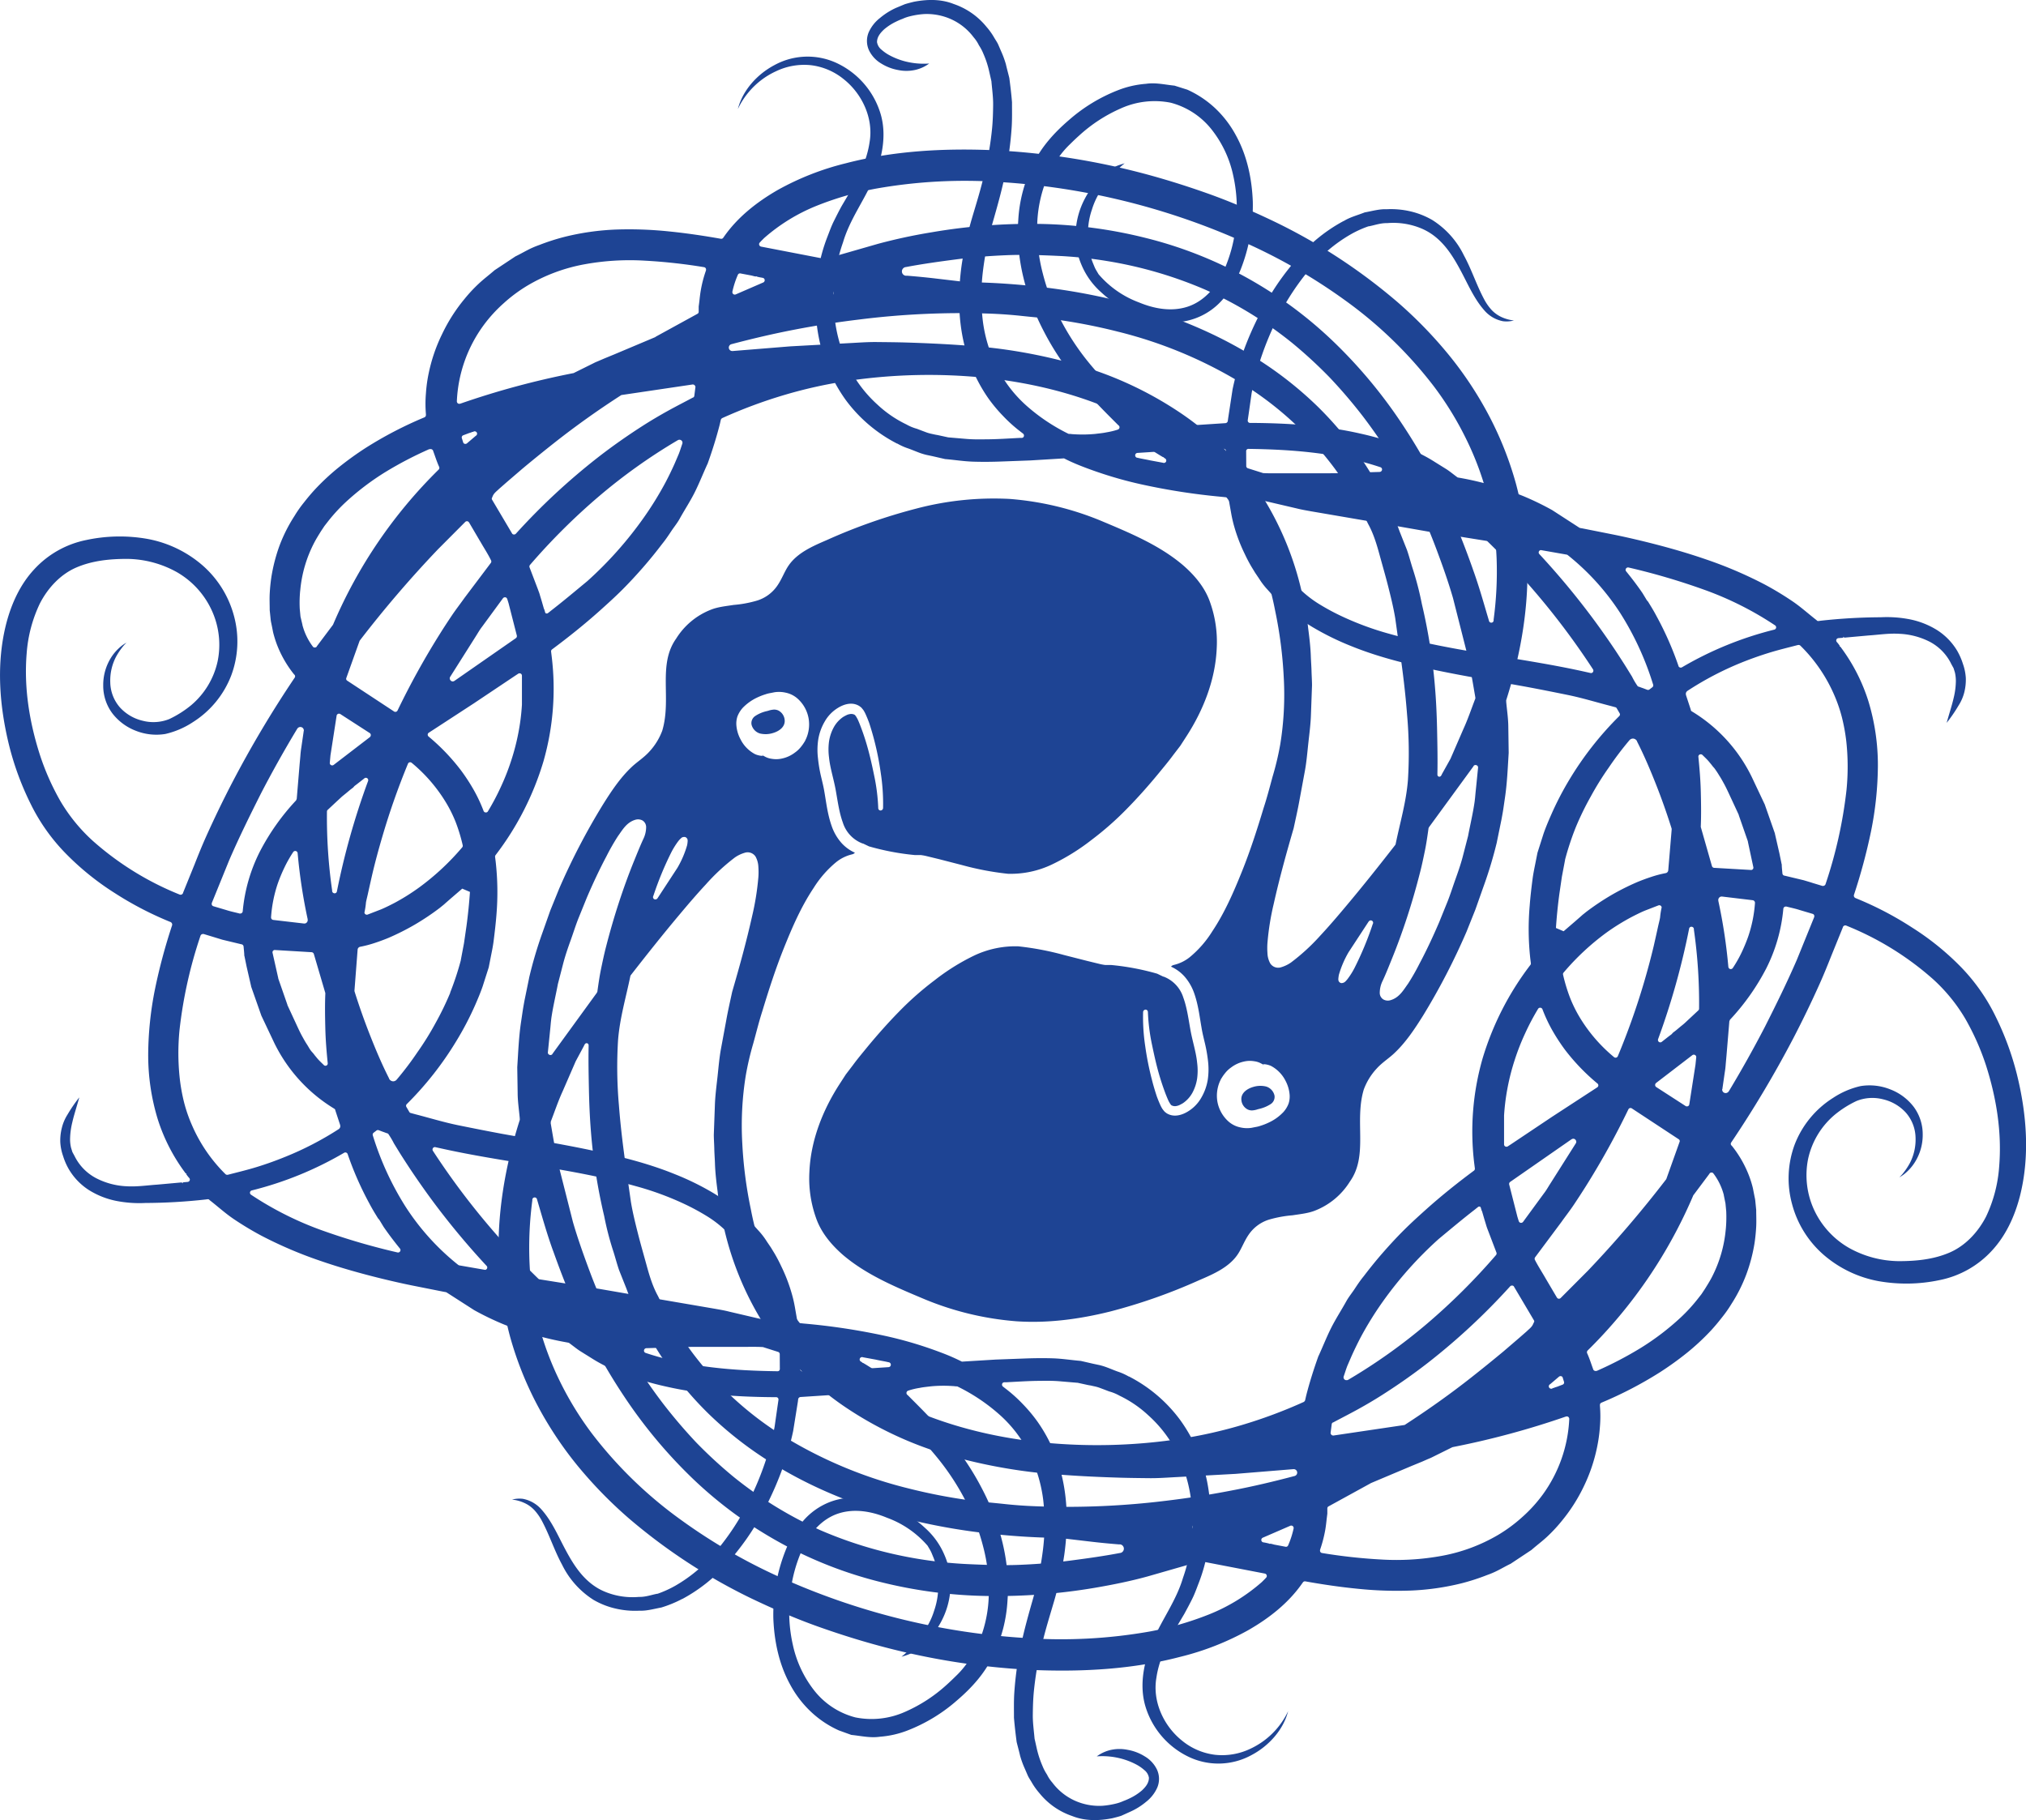 <svg id="Layer_1" data-name="Layer 1" xmlns="http://www.w3.org/2000/svg" viewBox="0 0 710.08 637.96"><defs><style>.cls-1{fill:#1e4494;}</style></defs><title>social-yin-yang</title><path class="cls-1" d="M106.48,323.7a1.78,1.78,0,0,0,.4,0,1.23,1.23,0,0,0,.94-1.48v-.1a189.49,189.49,0,0,1-3.5-23.06.85.85,0,0,0-1.55-.41v0a45.39,45.39,0,0,0-3,5.26,56.15,56.15,0,0,0-2.36,5.62A46.73,46.73,0,0,0,95,321.51v.07a.88.88,0,0,0,.77.87Zm0-67.47a1.26,1.26,0,0,0-.58-1.24,1.39,1.39,0,0,0-.64-.17,1.31,1.31,0,0,0-1.07.6c-.1.14-.17.31-.27.44v0q-6.57,10.91-12.43,22.21c-3.9,7.75-7.74,15.52-11.17,23.47l-6.1,15v.11a.83.83,0,0,0,.58,1h0l4.55,1.35c1.54.5,3.09.8,4.64,1.21l.17,0a.87.87,0,0,0,.91-.77v0a57.79,57.79,0,0,1,6-20.94,80.35,80.35,0,0,1,12.69-17.94l.24-.54,1-12,.27-3c.07-1,.17-1.95.33-2.93l.78-5.35v0l.07-.53Zm7.64,117.33a.79.79,0,0,0,.74-.91c-.41-4.07-.74-8.08-.84-12.15s-.17-8.12,0-12.16c0-.1,0-.17,0-.27L110,334.4a.92.92,0,0,0-.74-.64h-.06L96.48,333h-.1a.39.39,0,0,0-.21,0,.8.8,0,0,0-.64,1l2,8.89v.1l3.2,9.19,0,.1,2.56,5.53c.87,1.85,1.68,3.73,2.69,5.55.51.91,1,1.82,1.58,2.69s1,1.79,1.72,2.6a11.16,11.16,0,0,1,1,1.21l1,1.21c.67.77,1.44,1.48,2.19,2.22A.79.79,0,0,0,114.12,373.56Zm7.64,30.8a.83.83,0,0,0-1.14-.3,122.36,122.36,0,0,1-32.36,13.2.8.8,0,0,0-.5.33.83.83,0,0,0,.23,1.18,114.88,114.88,0,0,0,24.78,12.46A236.85,236.85,0,0,0,139.33,439a.81.81,0,0,0,.71-.17.83.83,0,0,0,.14-1.18c-2-2.46-3.94-5-5.73-7.61L133.21,428a4.08,4.08,0,0,0-.71-.94l-.61-1c-.84-1.35-1.65-2.73-2.39-4.14a113,113,0,0,1-7.67-17.44A.31.31,0,0,0,121.76,404.36Zm-3.06-8.58,0,0a1.24,1.24,0,0,0,.51-1.41v-.07l-1.69-5.12,0-.1a.88.88,0,0,0-.37-.47l0,0a55.3,55.3,0,0,1-21-23L91.6,356,88,345.75l0-.1-1.58-6.9-.71-3.47c0-.1-.1-.37-.1-.37l0-.44-.07-.91-.17-1.78a.9.9,0,0,0-.64-.78l-.06,0-6.74-1.62-3.26-1-3.3-1a.51.51,0,0,0-.24,0,.92.92,0,0,0-.87.64,157.39,157.39,0,0,0-7.34,33A81.86,81.86,0,0,0,63,378a63.79,63.79,0,0,0,1.51,8.38,51.8,51.8,0,0,0,2.8,8.08A54.41,54.41,0,0,0,79,411.53a.87.87,0,0,0,.81.24l.06,0c3.37-.87,6.77-1.68,10.14-2.72s6.66-2.22,9.9-3.54A110.21,110.21,0,0,0,118.7,395.78Zm31.78-238.36A130.94,130.94,0,0,0,135,165.5a90.75,90.75,0,0,0-13.94,10.61,58.25,58.25,0,0,0-6,6.53l-1.34,1.72-1.25,1.88c-.77,1.25-1.55,2.49-2.25,3.81a44.83,44.83,0,0,0-5,17l0-.1a42.53,42.53,0,0,0-.17,6.22v.14l.27,2.83L106,219v.1a21.58,21.58,0,0,0,3.6,7.47l.07.07a.33.33,0,0,0,.14.17.9.9,0,0,0,1.21-.17l0-.07,5.66-7.54c0-.07.1-.13.1-.2a168.84,168.84,0,0,1,36.93-54.2.87.87,0,0,0,.2-1v0c-.84-1.85-1.41-3.73-2.12-5.62l0-.07v0a1,1,0,0,0-1.25-.47ZM147,311a87.28,87.28,0,0,0,15-14,.85.85,0,0,0,.17-.74,59.26,59.26,0,0,0-2.49-8.18,46.19,46.19,0,0,0-3.88-7.61,54.83,54.83,0,0,0-11.51-13.09.89.89,0,0,0-.24-.14.82.82,0,0,0-1.07.47A253.44,253.44,0,0,0,134,293.26c-1.28,4.35-2.46,8.69-3.5,13.1-.51,2.22-1,4.41-1.49,6.63-.23,1.11-.53,2.19-.74,3.3a26.83,26.83,0,0,1-.5,3.37v0a.64.64,0,0,0,0,.41.86.86,0,0,0,1.08.5l4.78-1.85c1.65-.71,3.13-1.45,4.68-2.26A74.68,74.68,0,0,0,147,311Zm18.65-159.58a.45.45,0,0,1-.23,0s-.14-.1-.1.07-.1,0-.14.06l-.94.31-1.85.7a.81.81,0,0,0-.51,1.05l.44,1.41a1.35,1.35,0,0,0,.14.3.88.88,0,0,0,1.21.07l3-2.56.23-.17a.83.83,0,0,0,.27-.91.86.86,0,0,0-1.07-.53Zm-7.87,196.48a99.71,99.71,0,0,0,3.73-11.31v0s0-.06,0-.1l1.11-5.86.87-6q.81-6,1.22-12l-2.7-1.15-4,3.44-2,1.75a11.27,11.27,0,0,1-.94.8l-1,.81a88.06,88.06,0,0,1-8.65,5.79,85.87,85.87,0,0,1-9.29,4.68q-2.43,1-4.85,1.79a39.78,39.78,0,0,1-5,1.31h0a1.11,1.11,0,0,0-.94,1L124.25,347a1.36,1.36,0,0,0,0,.4l0,.07c1.65,5.25,3.47,10.4,5.49,15.52s4.17,10.2,6.66,15.08l0,.1a1.7,1.7,0,0,0,1.41.85,1.64,1.64,0,0,0,1.21-.58,109.07,109.07,0,0,0,7.24-9.56,101.49,101.49,0,0,0,6.33-10.17A103.3,103.3,0,0,0,157.82,347.94Zm10.5-158.16-3.9-6.64a.56.56,0,0,1-.14-.16.84.84,0,0,0-1.18,0l-9.59,9.63a396.65,396.65,0,0,0-27.34,31.91v0a.74.74,0,0,0-.1.16l-4.65,13a.88.88,0,0,0-.06.27.76.76,0,0,0,.37.67l16.43,10.81.1.07a1.08,1.08,0,0,0,.33.06.85.85,0,0,0,.78-.47,274.31,274.31,0,0,1,14.84-26.86c1.35-2.16,2.76-4.31,4.18-6.43s3-4.14,4.48-6.23L172,197.35a.85.85,0,0,0,.1-.94C171,194.12,169.57,192,168.32,189.78Zm2.29,254a269.38,269.38,0,0,1-18.45-22.11c-2.86-3.84-5.62-7.78-8.28-11.75-1.31-2-2.63-4-3.91-6.06l-1.88-3.07a26.37,26.37,0,0,0-1.82-3.09l-.1-.17a.75.75,0,0,0-.37-.24c-.51-.13-1-.37-1.55-.54l-1.51-.57h0a.82.82,0,0,0-.77.14l-1,.77,0,0a.85.85,0,0,0-.27.91,103.41,103.41,0,0,0,11.48,25,84.77,84.77,0,0,0,18.45,20.4h0a1.4,1.4,0,0,0,.37.17l8.86,1.54a.69.69,0,0,0,.7-.2A.82.82,0,0,0,170.61,443.78ZM159.37,238.59l21.44-14.91a.87.87,0,0,0,.34-.88l-2.9-11.34v0l-.47-1.51a1.43,1.43,0,0,0-.3-.44.89.89,0,0,0-1.21.2l-4.89,6.67-2.42,3.3c-.84,1.07-1.55,2.35-2.29,3.5l-8.85,14a1,1,0,0,0,0,1.18,1,1,0,0,0,1.48.27Zm23.63-.34-.07,0v-1.45a1.18,1.18,0,0,0-.13-.43.86.86,0,0,0-1.15-.24l0,0,0,0-1.17.77h0v0l-14.44,9.66-15.76,10.27c-.06.06-.13.1-.2.16a.85.85,0,0,0,.14,1.18v0A72.39,72.39,0,0,1,161.55,270a66.91,66.91,0,0,1,4.48,6.87,53.23,53.23,0,0,1,3.47,7.41.84.84,0,0,0,.81.5.8.8,0,0,0,.7-.4,83,83,0,0,0,4.62-8.76,80.41,80.41,0,0,0,3.6-9.22,78.86,78.86,0,0,0,2.46-9.56,75,75,0,0,0,1.24-9.83v-8.72Zm8.79-23.16c.33-.23.64-.5,1-.77l.07,0,0-.07c4.41-3.4,8.68-7,13-10.57a133,133,0,0,0,19.6-22,117.81,117.81,0,0,0,7.77-12.55q1.73-3.28,3.24-6.67l1.44-3.37c.48-1.24.81-2.35,1.22-3.53a1.09,1.09,0,0,0-.07-.91,1.07,1.07,0,0,0-.94-.51,1.09,1.09,0,0,0-.54.14,196.49,196.49,0,0,0-27.74,19.76,222.1,222.1,0,0,0-24.11,24l0,0a.88.88,0,0,0-.14.81l3,7.87c.23.68.5,1.28.67,2l.61,2,.8,2.79,0,0,.07,0,.33,1.14.1.21a.5.5,0,0,0,.71.06ZM229.86,118l14.58-8v0a.79.79,0,0,0,.44-.74v0l0-1.82.24-1.85c.13-1.28.27-2.46.47-3.67a42.8,42.8,0,0,1,1.85-7.14l0-.13a.82.82,0,0,0-.67-1h0a190.13,190.13,0,0,0-20.91-2.29,88.2,88.2,0,0,0-21,1.28,60.4,60.4,0,0,0-19.79,7.34,52.61,52.61,0,0,0-8.56,6.33,50,50,0,0,0-7.1,7.81l0,0a48.6,48.6,0,0,0-9.29,26.53.68.68,0,0,0,.06.34.83.83,0,0,0,1.08.5h.07a290.28,290.28,0,0,1,39.62-10.7c.07,0,.14,0,.2-.07l0,0h0l7-3.47c.58-.31,1.15-.51,1.75-.78l1.79-.77,3.6-1.48,14.38-6.06h0Zm33.6-21.41-3.91-.74a.8.8,0,0,0-.94.47,31.46,31.46,0,0,0-1.92,5.92,1,1,0,0,0,.07.54.85.85,0,0,0,1.11.41L267.53,99a.87.87,0,0,0,.47-.61.84.84,0,0,0-.67-1c-.64-.14-1.28-.2-1.92-.4-.17,0-.3-.24-.5-.07l-.47-.07Zm7.41,366.62a.51.51,0,0,0,.3,0,.84.84,0,0,0,.71-.94v-.07a33,33,0,0,0-2.6-8.65,65,65,0,0,0-4-7.95,65.7,65.7,0,0,0-10.78-14.07,38.55,38.55,0,0,0-7.07-5.45,79.19,79.19,0,0,0-7.81-4.18A104.34,104.34,0,0,0,223,415.81c-22.66-6.36-46.12-8.25-68.85-13.37l-1.51-.33a.78.78,0,0,0-.68.1.88.88,0,0,0-.37.7.82.82,0,0,0,.14.48,260.14,260.14,0,0,0,36.93,44.8.82.82,0,0,0,.5.24l20.47,3.27,20.44,3.53,20.43,3.5c1.72.31,3.34.57,5,1l5.05,1.18,5,1.17C267.4,462.47,268.88,462.84,270.87,463.21Zm2.42,11.45a.83.83,0,0,0-.61-.81l-5.31-1.69s-.11,0-.17,0h0c-1.68-.1-3.43-.07-5.11-.07H257l-10.13,0c-3.37,0-6.84,0-10.2.17l-10.14.3a.86.86,0,0,0-.77.57.83.83,0,0,0,.51,1.08c14.94,5,30.73,6.23,46.25,6.43h0a.77.77,0,0,0,.8-.81Zm11.85,5.89a.82.82,0,0,0,.34-1.58l-1-.44c-.07,0-.13-.14-.2-.17s-.17,0-.27,0l-.47-.21-1.95-.84a1.25,1.25,0,0,0-.31-.07.86.86,0,0,0-.84.85v1.78a.81.81,0,0,0,.84.81Zm6.8-376.86-.1-.3a.77.77,0,0,0,.34-.51.92.92,0,0,0-.68-1l-.3,0c0-.1,0-.1-.1-.13l0-.07s0,.1-.07.17a.67.67,0,0,0-.37,0l-.3.14-.14,0-.07-.07,0,.07.33,1.65.21,0,0,.06v-.06l.54,0Zm13.84,375.88,5.69-.37a.86.86,0,0,0,.13-1.68l-.64-.14c-1.34-.3-2.69-.5-4-.81l-4.37-.8-.27-.07,0,0a.84.84,0,0,0-.54,1.58,1,1,0,0,1,.41.3c.1,0,.1.2.23.14a.47.47,0,0,1,.24.1l.91.54,1.78,1.11A1.6,1.6,0,0,0,305.78,479.57ZM442.6,373.05l-.07.57v-.57s-.27-.17-.74-.4a6.74,6.74,0,0,0-2.22-.67,9.11,9.11,0,0,0-3.67.13,11.35,11.35,0,0,0-4.41,2.05,9.85,9.85,0,0,0-2.12,2,12.88,12.88,0,0,0-1,1.38l-.31.48c-.27.43-.27.57-.44.87a12.55,12.55,0,0,0-.94,7.27,12.27,12.27,0,0,0,3.81,6.87,9,9,0,0,0,4.14,2.12,10.56,10.56,0,0,0,4,.17l1.35-.27a9.78,9.78,0,0,0,1.78-.44,20.41,20.41,0,0,0,3-1.18,16.51,16.51,0,0,0,5.08-3.67,9.47,9.47,0,0,0,1.78-2.92,8,8,0,0,0,.37-3.14,12.63,12.63,0,0,0-1.44-4.88,12,12,0,0,0-5.12-5.22,7.75,7.75,0,0,0-2.15-.57Zm6.12-112.21a108.44,108.44,0,0,0,1.21-23.46,149.85,149.85,0,0,0-3-23.26A106.9,106.9,0,0,0,440,191.66a86.9,86.9,0,0,0-12.28-20.06c-10-12.22-23.17-21.55-37.51-27.78s-29.83-9.86-45.38-11.44a193.92,193.92,0,0,0-46.8,1,161.8,161.8,0,0,0-22.92,5,170.79,170.79,0,0,0-22,8.18,1.14,1.14,0,0,0-.47.57l-.37,1.62c-1.21,4.74-2.69,9.42-4.34,14v-.07c-1.51,3.3-2.83,6.66-4.41,9.83s-3.54,6.13-5.29,9.29c-.87,1.58-2,2.93-3,4.44s-2,3-3.13,4.38c-2.15,2.83-4.41,5.62-6.77,8.32s-4.78,5.32-7.3,7.84-5.19,4.92-7.85,7.31c-5.35,4.78-10.94,9.25-16.69,13.53a.84.84,0,0,0-.34.77l.2,1.65a92.78,92.78,0,0,1-2.86,36.77,102,102,0,0,1-16.8,32.92.89.89,0,0,0-.17.64l.2,1.58A95.76,95.76,0,0,1,174,320.6c-.24,3.1-.61,6.2-1,9.29-.2,1.55-.5,3.13-.81,4.62l-.9,4.57-2.13,6.67c-.77,2.22-1.68,4.38-2.62,6.53A106.74,106.74,0,0,1,160,364.8,114.84,114.84,0,0,1,142.57,387a.82.82,0,0,0-.14,1l.81,1.38.23.4v0a.7.7,0,0,0,.48.34l1.61.44c5,1.28,10,2.83,15.12,3.87s10.2,2.05,15.32,3c10.23,1.85,20.46,3.5,30.6,5.63s20.23,4.57,29.79,8.45a94.93,94.93,0,0,1,13.84,6.8c2.15,1.31,4.31,2.82,6.4,4.27,1.91,1.55,3.9,3.4,5.82,5l3.33,3.7a25.74,25.74,0,0,1,3,3.91l1.42,2.09,1.31,2.15c.84,1.45,1.62,2.93,2.32,4.45a57.54,57.54,0,0,1,3.6,9.32,44.38,44.38,0,0,1,1.15,4.88l.87,5v0a.84.84,0,0,0,.78.68l1.58.17a226.7,226.7,0,0,1,28.21,4.27,138,138,0,0,1,13.74,3.74c2.25.74,4.51,1.55,6.7,2.39a68.78,68.78,0,0,1,6.5,2.86.58.58,0,0,0,.4.07h0l1.59-.1,10-.61,10-.37c3.3-.13,6.67-.17,10-.07s6.6.64,9.86.91l4.35,1,2.22.47c.67.17,1.38.37,2.05.61,1.42.5,2.73,1.08,4.21,1.62a20.87,20.87,0,0,1,3.94,1.75l.1,0a51.53,51.53,0,0,1,18,15.32,55.67,55.67,0,0,1,9.43,21.71,65.43,65.43,0,0,1,.2,23.84,59.16,59.16,0,0,1-3.17,11.51c-.7,1.82-1.41,3.81-2.28,5.56s-1.82,3.53-2.8,5.32c-4,6.8-8.55,14-9.76,22.35-1.45,8.35,2.59,17,9.12,22.15a22.51,22.51,0,0,0,11.45,4.85A22.91,22.91,0,0,0,438.15,613a27.38,27.38,0,0,0,13.17-12.9.79.79,0,0,1,.13-.26c-1.65,6.49-6.77,12.15-12.76,15.31a24.16,24.16,0,0,1-22.56.41A28.8,28.8,0,0,1,401.42,598c-2.22-7.61-.44-15.79,2.7-23.06s8.14-13.91,10.5-21.89a58.47,58.47,0,0,0,3.13-24.2,51.79,51.79,0,0,0-7.31-23.3,44.41,44.41,0,0,0-7.94-9.43,40.09,40.09,0,0,0-10.1-6.9,15.92,15.92,0,0,0-3.67-1.51l-1.75-.67-1.82-.68a14.94,14.94,0,0,0-1.92-.5l-.91-.21-.94-.16-3.7-.81h-.1l-6.37-.54c-2.18-.17-4.3-.17-6.46-.13-4,0-8.15.3-12.19.5-.2,0-.37,0-.57,0a.82.82,0,0,0-.64.31.88.88,0,0,0,.14,1.18l0,0,1.08.84a51.41,51.41,0,0,1,6,5.42,53.25,53.25,0,0,1,5.15,6.2,54.78,54.78,0,0,1,7.17,14.4c3.37,10.27,3.6,21.38,2.12,32.09a121.17,121.17,0,0,1-3.47,15.92c-1.51,5.19-3.19,10.44-4.41,15.79a116.83,116.83,0,0,0-2.79,16.19c-.27,2.76-.34,5.53-.37,8.25s.37,5.49.61,8.22v.06l.77,3.44a35,35,0,0,0,2.05,6.26,16.49,16.49,0,0,0,1.55,2.93,12.29,12.29,0,0,0,1.85,2.79,20.26,20.26,0,0,0,7.78,6.3,20.82,20.82,0,0,0,9.8,1.85,29.25,29.25,0,0,0,4.91-.81,13.89,13.89,0,0,0,2.39-.84,23.12,23.12,0,0,0,2.33-1,19.24,19.24,0,0,0,4.2-2.72c1.22-1.15,2.46-2.56,2.46-4.45a4.25,4.25,0,0,0-1.61-2.69,14.75,14.75,0,0,0-2.39-1.72,25,25,0,0,0-5.42-2.22,26,26,0,0,0-8.86-.87,13.45,13.45,0,0,1,4.41-2.13,14.09,14.09,0,0,1,6.4-.16,16.63,16.63,0,0,1,6,2.29,10.82,10.82,0,0,1,4.31,4.68,7.82,7.82,0,0,1,.1,6.22,13.11,13.11,0,0,1-4,5.09,23.63,23.63,0,0,1-5.59,3.46L393,636.45c-1,.34-2.12.61-3.2.88-4.68.91-9.56,1-14-.78a25.08,25.08,0,0,1-11.48-8l0,0a24.09,24.09,0,0,1-2.83-4c-.43-.71-.9-1.42-1.24-2.13l-1-2.32a32.73,32.73,0,0,1-1.71-4.64c-.37-1.62-.81-3.2-1.22-4.85-.37-2.83-.7-5.62-.94-8.49,0-2.86-.07-5.69.1-8.55a115.32,115.32,0,0,1,2.36-16.93c1.18-5.59,2.73-11.08,4.31-16.6a115.74,115.74,0,0,0,3.4-16.9,74.19,74.19,0,0,0,.1-17.24,50.55,50.55,0,0,0-5-16.59,45.1,45.1,0,0,0-10.61-13.7,65.21,65.21,0,0,0-14.41-9.6.48.48,0,0,0-.2-.07l-.23,0c-.41,0-.81-.1-1.22-.1a46.28,46.28,0,0,0-7.81.1c-1.31.17-2.59.27-3.87.54a25.44,25.44,0,0,0-3.84.91l-.16.06a.85.85,0,0,0-.31,1.45,4.57,4.57,0,0,1,.41.37l.43.44c2.46,2.46,4.85,4.85,7.21,7.34s4.61,5,6.8,7.64a94.83,94.83,0,0,1,11.28,17c6.33,12.05,10,25.66,9,39.22a51.25,51.25,0,0,1-1.55,10,52.54,52.54,0,0,1-3.53,9.49c-2.86,6.1-7.44,11.18-12.63,15.62a58.06,58.06,0,0,1-17.27,10.51,33.61,33.61,0,0,1-9.76,2.22c-3.37.5-6.6-.3-10-.64L294,606.53a35.34,35.34,0,0,1-9.89-6.64,37.34,37.34,0,0,1-7.21-9.49c-3.87-7.07-5.55-15.12-5.86-23.2a61.24,61.24,0,0,1,4.25-23.66,37.26,37.26,0,0,1,6.09-10.31,23.72,23.72,0,0,1,9.59-6.8,23.43,23.43,0,0,1,11.69-1.21,36.81,36.81,0,0,1,11.44,3.6,36.4,36.4,0,0,1,10,6.64,26.49,26.49,0,0,1,6.93,9.62,25.41,25.41,0,0,1,2.09,11.62A27.87,27.87,0,0,1,330,568.15a30.76,30.76,0,0,1-7.37,9.29,15.15,15.15,0,0,1-5.12,2.79c-.51.17-1,.34-1.55.47.61-.47,1.21-1,1.82-1.55l2.09-2.08c.7-.71,1.28-1.48,1.92-2.22a28.65,28.65,0,0,0,1.75-2.39,21.13,21.13,0,0,0,1.51-2.53,25.18,25.18,0,0,0,2.36-5.39,26,26,0,0,0,1.28-5.72,29,29,0,0,0,.1-5.89,22.78,22.78,0,0,0-.44-2.93,24.5,24.5,0,0,0-.74-2.83c-.3-.94-.71-1.85-1.08-2.76s-.94-1.75-1.41-2.59l0,0v0A34.31,34.31,0,0,0,310.9,532c-5.26-2.19-11.38-3.37-17.11-1.48s-9.89,6.76-12.35,12a51.36,51.36,0,0,0-4.51,16.66,52.2,52.2,0,0,0,.94,17.31,39.26,39.26,0,0,0,7.3,15.79,26.92,26.92,0,0,0,14.62,9.69A28.73,28.73,0,0,0,317.26,600a53.37,53.37,0,0,0,14.61-9.53c1.11-1,2.15-2,3.16-3a30.21,30.21,0,0,0,3-3.3,39.24,39.24,0,0,0,4.61-7.58,45.43,45.43,0,0,0,3.9-17.1,59.8,59.8,0,0,0-1.95-17.34,73.49,73.49,0,0,0-6.23-16.22,86.87,86.87,0,0,0-9.46-14.51,107.82,107.82,0,0,0-25.55-23,1.24,1.24,0,0,0-.74-.2l-.91.07-21.11,1.38a.92.92,0,0,0-.84.74l-.1.84L278,501.55c-.71,3.37-1.62,6.74-2.66,10a112.79,112.79,0,0,1-8.25,19.05,90.93,90.93,0,0,1-5.45,8.82,96.8,96.8,0,0,1-6.43,8.15,56.69,56.69,0,0,1-16.06,12.89l-.07,0a41.76,41.76,0,0,1-7.31,3c-2.62.48-5.11,1.22-7.6,1.11h-.07a29.84,29.84,0,0,1-8.32-.74,27.61,27.61,0,0,1-7.77-3.06A30.31,30.31,0,0,1,197,548.45c-2.73-5-4.41-10.43-7.17-15.55a18.67,18.67,0,0,0-2.53-3.57,11.09,11.09,0,0,0-3.67-2.59,13.27,13.27,0,0,0-4.17-1.11,10.21,10.21,0,0,1,3.8-.27,11.49,11.49,0,0,1,6.6,3.83c3.54,4,5.66,9,8.22,13.81s5.48,9.59,10.1,12.82a19.43,19.43,0,0,0,3.6,2,24.64,24.64,0,0,0,4,1.32,25.38,25.38,0,0,0,8.15.6c2.32.07,4.41-.74,6.43-1.11l.13,0a38.32,38.32,0,0,0,6.23-2.83,52.62,52.62,0,0,0,14.61-12.49,87.92,87.92,0,0,0,10.57-16,105.56,105.56,0,0,0,7.24-17.78,93.51,93.51,0,0,0,2.33-9.33l1-7,.37-2.52v-.14a.79.79,0,0,0-.81-.81h-.8c-12.66-.1-25.35-.9-37.68-3.7-3.06-.67-6.12-1.48-9.12-2.42-1.51-.44-3-.95-4.44-1.52s-3-1.14-4.41-1.75a52.52,52.52,0,0,1-8.35-4.34l-4-2.49c-1.18-.78-2.49-1.85-3.74-2.76l0,0a.67.67,0,0,0-.34-.13l-.74-.14a112,112,0,0,1-21.92-6.29,100.88,100.88,0,0,1-10.27-4.95L156.5,453l0,0a1.18,1.18,0,0,0-.3-.1l-.74-.13-11-2.19c-3.67-.74-7.3-1.58-10.91-2.46-7.23-1.78-14.41-3.8-21.44-6.23a146.51,146.51,0,0,1-20.47-8.75,109.71,109.71,0,0,1-9.53-5.72c-3.13-2.09-5.82-4.58-8.75-6.84l0-.07a.89.89,0,0,0-.64-.16l-.74.1a197.86,197.86,0,0,1-21,1.21,42.12,42.12,0,0,1-10.3-.74,28.59,28.59,0,0,1-9.49-3.77,21.84,21.84,0,0,1-7-7.21,22.09,22.09,0,0,1-2.06-4.68,17.53,17.53,0,0,1-1-4.91,17.89,17.89,0,0,1,.54-5,15.67,15.67,0,0,1,1.95-4.61,52.92,52.92,0,0,1,4.17-6.09c-.27,1-.6,2.12-.91,3.16-.53,1.82-1.11,3.67-1.54,5.59a26.27,26.27,0,0,0-.78,5.89,13,13,0,0,0,.34,3l.47,1.52.77,1.41A17.42,17.42,0,0,0,33.76,413a25.61,25.61,0,0,0,10.57,2.8c3.7.23,7.24-.34,10.77-.57l8.62-.78.27.34.13-.37,1.65-.14a.85.85,0,0,0,.44-.17.81.81,0,0,0,.14-1.17v0l-.44-.5-.61-.81.1-.27-.27,0a63.4,63.4,0,0,1-9.86-19.12,76.74,76.74,0,0,1-3.33-22.66,119.44,119.44,0,0,1,2.39-22.92,198.1,198.1,0,0,1,6-22.36,1,1,0,0,0-.54-1.11l-.57-.23A118,118,0,0,1,40,312.89a95.2,95.2,0,0,1-16.83-13.6A66.82,66.82,0,0,1,10.7,281.68a100.9,100.9,0,0,1-7.48-20.3c-3.46-14-4.61-28.92-1-42.92,1.82-6.94,4.88-13.64,9.76-18.89a33.84,33.84,0,0,1,18.32-10.3,55.89,55.89,0,0,1,21.41-.37A40.71,40.71,0,0,1,70.79,198,35.76,35.76,0,0,1,82,215.87a34.08,34.08,0,0,1-1,21,33.55,33.55,0,0,1-13.36,16.23,29.5,29.5,0,0,1-9.7,4.17,19.52,19.52,0,0,1-10.3-1.11A18.9,18.9,0,0,1,39.35,250a16.14,16.14,0,0,1-3.17-9.7A18,18,0,0,1,39,230.38a16.5,16.5,0,0,1,3.47-3.87,11,11,0,0,1,1.89-1.25,10.8,10.8,0,0,0-1.11,1.14,24.23,24.23,0,0,0-2.6,3.84,18.05,18.05,0,0,0-2,9A13.7,13.7,0,0,0,42,247.92a15.55,15.55,0,0,0,8,4.71,15,15,0,0,0,9.29-.57A36.55,36.55,0,0,0,67,247.18a27.86,27.86,0,0,0,9.29-15.46,28.8,28.8,0,0,0-2.12-17.87A29.71,29.71,0,0,0,62,200.55a36.59,36.59,0,0,0-17.44-4.65c-6,0-12.12.58-17.77,3s-10.07,7.27-12.83,12.66A48.69,48.69,0,0,0,9.35,229c-1,12,.94,24,4.58,35.42a86.88,86.88,0,0,0,7.27,16.43,59.82,59.82,0,0,0,11.38,13.93A104.33,104.33,0,0,0,63,313.57v0a.9.9,0,0,0,1.11-.47v0l.1-.3,4-9.86c1.31-3.34,2.62-6.57,4.07-9.8,2.9-6.46,6-12.86,9.26-19.12a382.53,382.53,0,0,1,21.75-36.5l0,0a.81.81,0,0,0-.07-1l-.23-.23a39.2,39.2,0,0,1-6-10.54c-.37-1-.67-1.92-.94-2.89-.13-.44-.3-1.08-.37-1.42l-.3-1.55-.31-1.51a10.92,10.92,0,0,1-.23-1.48l-.31-3c0-2-.1-3.91,0-5.83s.3-3.9.57-5.72A59.17,59.17,0,0,1,98,191.16a54.09,54.09,0,0,1,5.19-10.27,41.67,41.67,0,0,1,3.33-4.75c1.18-1.51,2.42-3,3.74-4.44a81,81,0,0,1,8.45-7.88,111.94,111.94,0,0,1,9.42-6.8,136,136,0,0,1,20.64-10.74.88.88,0,0,0,.51-.84l0-.27a43,43,0,0,1,0-7.27,50.24,50.24,0,0,1,1-7.21A57.69,57.69,0,0,1,155,117a58.86,58.86,0,0,1,7.81-12.22,52,52,0,0,1,4.95-5.32c1.75-1.65,3.7-3.1,5.59-4.75l7.3-4.84c1.42-.68,2.76-1.45,4.14-2.16A31,31,0,0,1,189,85.88a76.44,76.44,0,0,1,8.72-2.82,89,89,0,0,1,18.18-2.6,135,135,0,0,1,18.41.64c6.13.61,12.26,1.52,18.32,2.59a.83.83,0,0,0,.84-.33l.17-.24c4.84-7,11.68-12.35,19-16.56a96,96,0,0,1,23.8-9.33c16.63-4.34,33.94-5.28,51.07-4.61a252.55,252.55,0,0,1,50.91,7.58c8.31,2.12,16.56,4.68,24.64,7.54s16,6.29,23.73,10a199.43,199.43,0,0,1,43,28.14,151.36,151.36,0,0,1,17.91,18.42,128.59,128.59,0,0,1,14.14,21.34,119.86,119.86,0,0,1,9.46,23.84,117,117,0,0,1,3.91,25.32c.84,17.13-2.09,34.3-7.31,50.63a1,1,0,0,0,0,.3V246c.27,3,.74,6,.74,8.92l.13,9c-.33,5.25-.54,10.54-1.31,15.72l-.57,3.91c-.2,1.31-.44,2.59-.68,3.87l-1.58,7.71,0,.06A148.41,148.41,0,0,1,519.86,311l-2.76,7.81L514,326.56A233.2,233.2,0,0,1,498.75,356c-2.93,4.68-6,9.3-9.9,13-1.92,1.89-4.31,3.3-6.36,5.56a21.92,21.92,0,0,0-4.51,7.34c-3.37,11.24,1.68,23.06-4.88,32.28A25.2,25.2,0,0,1,461,424.29c-2.46,1-5.22,1.25-8,1.69a41.13,41.13,0,0,0-8.32,1.54,13.47,13.47,0,0,0-7,5.19c-1.68,2.42-2.56,5.12-4.07,7.24-3.07,4.34-8.32,6.63-13.33,8.78a195.44,195.44,0,0,1-31.28,11c-10.71,2.66-21.75,4.14-32.72,3.4a105.16,105.16,0,0,1-32-7.64c-10.17-4.28-20.57-8.55-28.92-15.69-4.07-3.57-7.64-7.85-9.39-13a41.27,41.27,0,0,1-2.29-16.06c.47-10.94,4.61-21.51,10.54-30.7l2.22-3.43,2.52-3.3c1.65-2.26,3.4-4.31,5.15-6.47,3.54-4.27,7.21-8.41,11.08-12.35a108.11,108.11,0,0,1,12.36-10.88,75.88,75.88,0,0,1,13.83-8.65,33.71,33.71,0,0,1,15.49-3.26,100.81,100.81,0,0,1,16.09,3.06l8.05,2.05,4.1,1a19.42,19.42,0,0,0,2.29.44l.51,0,.64,0c.3,0,.6,0,.94,0a88,88,0,0,1,15.93,3h.06l0,0,2.08,1,.14.07.13,0a11.52,11.52,0,0,1,6.9,7.34c1.28,3.5,1.79,7.38,2.5,11.35s2,7.81,2.35,11.55a21.14,21.14,0,0,1,0,5.45,15.29,15.29,0,0,1-1.65,5,10.57,10.57,0,0,1-3.37,3.7c-.3.17-.64.37-1.14.61a4.19,4.19,0,0,1-1,.33,2.52,2.52,0,0,1-1.72-.17c-.06,0-.06-.06-.1-.06s-.27-.21-.2-.17a1,1,0,0,0-.23-.27c-.17-.34-.41-.67-.61-1.08-.37-.81-.74-1.72-1.08-2.59-.67-1.79-1.31-3.64-1.88-5.52-1.15-3.74-2-7.58-2.8-11.41a68.13,68.13,0,0,1-1.48-11.65.84.84,0,0,0-.77-.84.91.91,0,0,0-.91.8v0a68.51,68.51,0,0,0,.74,12,102.55,102.55,0,0,0,2.36,11.82c.5,2,1.07,3.87,1.71,5.82.37,1,.74,1.92,1.18,2.9a11.12,11.12,0,0,0,.81,1.51c.23.3.47.61.71.88a1.62,1.62,0,0,0,.37.3,2.7,2.7,0,0,0,.5.37c2.66,1.55,5.59.37,7.34-.71a13.34,13.34,0,0,0,4.71-4.88,18.26,18.26,0,0,0,2.23-6.23,25,25,0,0,0,.1-6.46,51.89,51.89,0,0,0-1.05-6.13c-.47-2-.94-3.84-1.24-5.72-.68-3.84-1.11-7.88-2.56-12a17.73,17.73,0,0,0-3.44-5.93,14.1,14.1,0,0,0-4.74-3.43c.06,0,.1-.07.17-.1.57-.47.37-.3,1-.51a14,14,0,0,0,5.49-2.72,37.12,37.12,0,0,0,7.84-9c4.38-6.56,7.51-13.8,10.41-21s5.32-14.71,7.57-22.18C444,279.8,445,276,446,272.29A100.35,100.35,0,0,0,448.72,260.84Zm30.94,62.22-7,10.7,0,0a34.78,34.78,0,0,0-3.4,7.91c-.07.37-.13.74-.17,1.18a2.84,2.84,0,0,0,0,.74,1.25,1.25,0,0,0,1,1,2,2,0,0,0,1.58-.71,7.91,7.91,0,0,0,.77-.91,26,26,0,0,0,2.29-3.67,112.4,112.4,0,0,0,6.4-15.42.28.28,0,0,0,.07-.13v0a.83.83,0,0,0-1.48-.74Zm9.5-27.24c1.51-7.4,3.7-14.71,4.3-22.42a151.62,151.62,0,0,0-.3-22.86c-.57-7.57-1.51-15.11-2.59-22.62L489,216.64c-.64-3.8-1.55-7.47-2.49-11.18s-2-7.34-3-11-2.12-7.41-4-10.81a128.61,128.61,0,0,0-11.82-19.56,117.5,117.5,0,0,0-33.76-30.53,154.29,154.29,0,0,0-42.12-17.31,198,198,0,0,0-22.42-4.34c-3.84-.47-7.58-.77-11.35-1.18s-7.6-.67-11.38-.81A285.92,285.92,0,0,0,301.1,112c-7.58.91-15.08,2.09-22.56,3.53s-14.84,3.17-22.22,5.12a1.22,1.22,0,0,0,.41,2.39h.06L277,121.4l20.26-1.11c3.44-.17,6.7-.44,10.07-.4s6.73.06,10.1.16c6.77.21,13.5.51,20.23,1a182.39,182.39,0,0,1,20.07,2.32,188.88,188.88,0,0,1,19.66,4.48,127.84,127.84,0,0,1,36.36,16.9,102.19,102.19,0,0,1,28.14,28.38,108.24,108.24,0,0,1,14.95,37.17,87.73,87.73,0,0,1,1.65,9.9c.44,3.4.84,6.7.94,10.06.07,1.69.2,3.44.24,5s.17,3.37.17,5l-.37,10.13c-.1,3.37-.54,6.63-.91,10s-.64,6.77-1.25,10l-1.85,10c-.57,3.23-1.35,6.6-2.05,9.9l0,0c-2.56,8.78-5,17.6-7,26.56a91,91,0,0,0-2.19,13.67,24.38,24.38,0,0,0,0,3.53,8,8,0,0,0,1,3.67,3.32,3.32,0,0,0,3.9,1.28,11.91,11.91,0,0,0,3.34-1.62A71.21,71.21,0,0,0,462.69,328c3.14-3.37,6.13-6.87,9.06-10.37,5.89-7,11.58-14.17,17.2-21.38a.81.81,0,0,0,.17-.3Zm27.9-51.51c-1-5.79-1.95-11.74-3.43-17.43l-4.38-17.27c-1.65-5.69-3.63-11.28-5.72-16.87s-4.38-11.08-7-16.43a187.29,187.29,0,0,0-18.85-30.37,178.57,178.57,0,0,0-11.62-13.6,161.58,161.58,0,0,0-13.16-12.12,138.22,138.22,0,0,0-30.47-18.68,146.14,146.14,0,0,0-34.17-10,149.16,149.16,0,0,0-17.71-1.86c-5.92-.27-11.85-.47-17.77-.23s-11.86.71-17.75,1.48-11.75,1.58-17.6,2.69h-.07A1.56,1.56,0,0,0,316.11,95a1.52,1.52,0,0,0,1.38,1.65h.07c.17,0,.34,0,.51,0,3.36.27,6.76.6,10.1,1l10.57,1.24h.13c4.38.07,8.92.24,13.37.54s8.88.71,13.33,1.25a216,216,0,0,1,26.33,4.78c17.27,4.31,34,10.94,49,20.53a129.38,129.38,0,0,1,20.84,16.43,122.77,122.77,0,0,1,16.8,20.47c2.42,3.74,4.58,7.51,6.63,11.48l3,6c.44,1,.91,2,1.25,2.89l1.18,3.17,2.49,6.26c.64,1.79,1.28,4.21,1.92,6.26a108.34,108.34,0,0,1,3.33,12.76,194.93,194.93,0,0,1,4.64,29.66c.41,5,.61,10,.71,15s.2,9.8.1,14.68l0,.1h0v.4a.76.76,0,0,0,.34.61.69.69,0,0,0,.94-.27l.07-.1.1-.17h.07v-.17l3.06-5.48,0,0v0l4.54-10.47c1.58-3.44,2.79-7.07,4.17-10.64a1.39,1.39,0,0,0,0-.4Zm.58,24a.86.86,0,0,0-1.18.17l0,.07L500.9,289.86a1.56,1.56,0,0,0-.26.68v.06h0c-.37,2.63-.74,5.22-1.28,7.82s-1.07,5.18-1.75,7.74c-1.31,5.15-2.79,10.27-4.44,15.32s-3.47,10.06-5.49,15c-1,2.46-2,5-3.1,7.34a9.52,9.52,0,0,0-1,4.21,2.7,2.7,0,0,0,1.25,2.28,3.17,3.17,0,0,0,2.52.27c3.13-.91,4.58-3.63,6.13-5.75a76.49,76.49,0,0,0,4-7c2.53-4.74,4.78-9.59,6.91-14.54l3-7.41c1-2.55,1.79-5.08,2.69-7.6s1.79-5.05,2.5-7.68l2-7.74v-.07c.74-3.87,1.68-7.78,2.25-11.78l.17-1.48.13-1.45.31-3,.6-6A.83.83,0,0,0,517.64,268.28Zm-1.42-68.77c2.16,5.92,3.84,12,5.66,18.11a.79.79,0,0,0,.71.6.8.8,0,0,0,.9-.74l0-.06c0-.11,0-.17,0-.27a126.25,126.25,0,0,0,1.05-21.38A104.94,104.94,0,0,0,523.53,185a87.46,87.46,0,0,0-2.09-10.67A105,105,0,0,0,513.93,154a112.71,112.71,0,0,0-11.34-18.52,147.76,147.76,0,0,0-31-30.1A197.13,197.13,0,0,0,434,84,245.48,245.48,0,0,0,350.32,63.8a178.44,178.44,0,0,0-43.16,2.29,109.86,109.86,0,0,0-20.84,6A64,64,0,0,0,267.8,83.46l0,0-1,1-.5.54a1,1,0,0,0-.24.44.88.88,0,0,0,.68,1l22.18,4.28a.59.59,0,0,0,.41,0h0l.1,0,18.28-5.25a189.45,189.45,0,0,1,18.52-4A204.79,204.79,0,0,1,364,78.48a163.42,163.42,0,0,1,37.5,4.91,145,145,0,0,1,35.15,13.77,150.41,150.41,0,0,1,15.95,10.17,145.73,145.73,0,0,1,14.48,12.15,171.11,171.11,0,0,1,24.24,29,204.26,204.26,0,0,1,18,33.33C511.85,187.62,514.1,193.51,516.22,199.51ZM114.59,284.44v0a180.66,180.66,0,0,0,1.82,27.67c0,.1,0,.17,0,.27a.86.86,0,0,0,.67.71.8.8,0,0,0,1-.64A256.93,256.93,0,0,1,129,273.77a.83.83,0,0,0-.13-.84.82.82,0,0,0-1.18-.1c-.1.1-.23.17-.33.27-1,.77-2,1.58-3,2.32-.27.2-.44.54-.74.74l-.84.64-1.62,1.35c-.57.47-1.08.84-1.65,1.38L117.92,281l-3.09,2.89A.81.81,0,0,0,114.59,284.44Zm1-17.1a.8.8,0,0,0,.16.61.86.86,0,0,0,1.18.17l0,0,12.72-9.76,0,0a1,1,0,0,0,.16-.21.86.86,0,0,0-.23-1.21l-10.27-6.63h0a.61.61,0,0,0-.34-.14.84.84,0,0,0-1,.75l-2.15,13.87v0Zm56.79-92.71a.69.69,0,0,0,.07.5l7,11.82a.81.81,0,0,0,.14.2.89.89,0,0,0,1.21-.07,228.48,228.48,0,0,1,28.82-26.8c5.15-4,10.54-7.77,16.09-11.31,2.76-1.75,5.56-3.4,8.45-5s5.79-3.07,8.69-4.62l.06,0a.75.75,0,0,0,.44-.64l.37-2.89a.32.32,0,0,0,0-.27.92.92,0,0,0-1-.78v0l-24.75,3.67a.51.51,0,0,0-.3.1l0,0q-12.08,7.77-23.37,16.66c-3.8,3-7.5,6-11.17,9.06L177.61,169l-2.69,2.36c-.84.84-1.89,1.51-2.32,2.76ZM446.69,384a3,3,0,0,1-1.34,3,12.41,12.41,0,0,1-4,1.68l-.54.14a7.17,7.17,0,0,1-2.05.4,3.42,3.42,0,0,1-1.48-.34,4.09,4.09,0,0,1-2.19-3.26c-.27-2.49,2-4,4.07-4.61a8.53,8.53,0,0,1,4.58-.17A4.27,4.27,0,0,1,446.69,384Z"/><path class="cls-1" d="M603.61,314.26a1.87,1.87,0,0,0-.41,0,1.23,1.23,0,0,0-.94,1.48v.1a187.56,187.56,0,0,1,3.5,23.06,1,1,0,0,0,.37.64.87.87,0,0,0,1.18-.23v0a43.92,43.92,0,0,0,3-5.25,58.52,58.52,0,0,0,2.35-5.62,46.32,46.32,0,0,0,2.43-11.95v-.07a.91.91,0,0,0-.78-.88Zm0,67.47a1.24,1.24,0,0,0,.57,1.24,1.39,1.39,0,0,0,.64.17,1.35,1.35,0,0,0,1.08-.61c.1-.13.17-.3.27-.43v0q6.55-10.9,12.42-22.22c3.91-7.74,7.74-15.52,11.18-23.46l6.09-15v-.1a.81.81,0,0,0-.57-1h0l-4.54-1.35c-1.55-.5-3.1-.81-4.65-1.21l-.16,0a.86.86,0,0,0-.91.77v0a57.75,57.75,0,0,1-6,20.94,80.41,80.41,0,0,1-12.69,17.95l-.23.54-1,12-.27,3a27.31,27.31,0,0,1-.34,2.93l-.77,5.35v0l-.07.54ZM596,264.4a.79.79,0,0,0-.74.91c.4,4.07.74,8.08.84,12.15s.17,8.12,0,12.16c0,.1,0,.16,0,.26L600,303.55a.89.89,0,0,0,.74.64h.07l12.76.74h.1a.46.46,0,0,0,.2,0,.81.81,0,0,0,.64-1L612.6,295v-.11l-3.2-9.19,0-.1-2.56-5.52c-.88-1.85-1.69-3.74-2.7-5.55-.5-.91-1-1.82-1.58-2.7a29.79,29.79,0,0,0-1.72-2.59,13.48,13.48,0,0,1-1-1.21l-1-1.21c-.68-.78-1.45-1.48-2.19-2.22A.8.8,0,0,0,596,264.4Zm-7.65-30.8a.84.84,0,0,0,1.15.3,122.09,122.09,0,0,1,32.35-13.2.86.86,0,0,0,.51-.34.82.82,0,0,0-.24-1.17,114,114,0,0,0-24.78-12.46,233.56,233.56,0,0,0-26.56-7.81.79.79,0,0,0-.71.17.82.82,0,0,0-.13,1.18c2,2.45,3.94,5,5.72,7.6l1.25,2.06a3.78,3.78,0,0,0,.7.94l.61,1c.84,1.35,1.65,2.73,2.39,4.14a112.58,112.58,0,0,1,7.68,17.44A.33.33,0,0,0,588.32,233.6Zm3.07,8.58,0,0a1.24,1.24,0,0,0-.5,1.42v.07l1.68,5.11,0,.1a.74.74,0,0,0,.37.47l0,0a54.93,54.93,0,0,1,21,23l4.55,9.63,3.57,10.2,0,.1,1.58,6.9.71,3.47c0,.1.1.37.1.37l0,.44.06.9.17,1.79a.88.88,0,0,0,.64.77l.07,0,6.73,1.61c1,.31,2.19.64,3.27,1l3.3,1a.58.58,0,0,0,.23,0,.93.93,0,0,0,.88-.64,158.43,158.43,0,0,0,7.34-33,82.56,82.56,0,0,0-.07-17,65.52,65.52,0,0,0-1.52-8.38,51.76,51.76,0,0,0-2.79-8.08,54.57,54.57,0,0,0-11.78-17.11.88.88,0,0,0-.81-.23l-.07,0c-3.37.88-6.77,1.69-10.13,2.73s-6.67,2.22-9.9,3.53A109.89,109.89,0,0,0,591.39,242.18ZM559.61,480.53a127.9,127.9,0,0,0,15.48-8.08A90.21,90.21,0,0,0,589,461.85a57.31,57.31,0,0,0,6-6.53l1.35-1.72,1.24-1.88c.78-1.25,1.55-2.49,2.26-3.81a45.19,45.19,0,0,0,5-17l0,.1a45.67,45.67,0,0,0,.17-6.23v-.13l-.27-2.83-.58-2.86v-.1a21.36,21.36,0,0,0-3.6-7.48l-.07-.06a.28.28,0,0,0-.13-.17.89.89,0,0,0-1.21.17l0,.06-5.65,7.55a.42.42,0,0,0-.1.2,169.11,169.11,0,0,1-36.93,54.2.89.89,0,0,0-.21,1v0c.85,1.86,1.42,3.74,2.12,5.63l0,.06v0a1,1,0,0,0,1.24.47ZM563,326.92a87.22,87.22,0,0,0-15,14,.82.82,0,0,0-.17.74,59.26,59.26,0,0,0,2.49,8.18,46.54,46.54,0,0,0,3.87,7.61,54.83,54.83,0,0,0,11.51,13.09,1.7,1.7,0,0,0,.24.14.85.85,0,0,0,1.08-.47,252.74,252.74,0,0,0,9.09-25.56c1.28-4.34,2.45-8.68,3.5-13.09.5-2.23,1-4.41,1.48-6.64.24-1.11.54-2.18.74-3.29a26.84,26.84,0,0,1,.51-3.37v0a.59.59,0,0,0,0-.41.84.84,0,0,0-1.08-.5l-4.78,1.85c-1.65.7-3.13,1.45-4.68,2.25A77,77,0,0,0,563,326.92ZM544.39,486.49a.66.66,0,0,1,.24,0s.13.1.1-.07.1,0,.13-.07l.94-.3,1.86-.71a.79.79,0,0,0,.5-1l-.44-1.41a1.14,1.14,0,0,0-.13-.31.88.88,0,0,0-1.21-.06l-3,2.56-.24.16a.85.85,0,0,0-.27.91.87.87,0,0,0,1.08.54ZM552.27,290a99.12,99.12,0,0,0-3.74,11.31v0s0,.07,0,.11l-1.11,5.85-.88,6q-.81,6-1.21,12l2.69,1.15,4-3.44,2-1.75c.3-.27.71-.64.94-.81l1-.8a88.89,88.89,0,0,1,8.66-5.8,84.89,84.89,0,0,1,9.29-4.67q2.42-1,4.85-1.79a38.12,38.12,0,0,1,5-1.31h0a1.11,1.11,0,0,0,.94-1.05l1.18-14.1a1.89,1.89,0,0,0,0-.41l0-.06c-1.65-5.25-3.47-10.41-5.49-15.52s-4.18-10.2-6.67-15.09l0-.1a2,2,0,0,0-.41-.47,1.63,1.63,0,0,0-1-.37,1.67,1.67,0,0,0-1.21.57,112.79,112.79,0,0,0-7.24,9.57,102.41,102.41,0,0,0-6.32,10.16A100.45,100.45,0,0,0,552.27,290ZM541.76,448.18l3.91,6.63a.84.84,0,0,1,.13.17.84.84,0,0,0,1.18,0l9.6-9.63a397,397,0,0,0,27.33-31.92v0a.62.62,0,0,0,.11-.17l4.64-13a.9.9,0,0,0,.07-.27.78.78,0,0,0-.37-.67l-16.43-10.81-.1-.07a1.07,1.07,0,0,0-.34-.07.84.84,0,0,0-.77.48,277.69,277.69,0,0,1-14.85,26.86c-1.35,2.15-2.76,4.31-4.17,6.43s-3,4.14-4.48,6.23l-9.16,12.29a.87.87,0,0,0-.1.94C539.1,443.84,540.52,446,541.76,448.18Zm-2.28-254a269.07,269.07,0,0,1,18.44,22.12c2.87,3.84,5.63,7.78,8.29,11.75,1.31,2,2.62,4,3.9,6.06l1.89,3.06a24.39,24.39,0,0,0,1.81,3.1l.11.17a.75.75,0,0,0,.37.24c.5.13,1,.37,1.54.53l1.52.58h0a.84.84,0,0,0,.78-.14l1-.77,0,0a.83.83,0,0,0,.27-.91,103.51,103.51,0,0,0-11.48-25,85.32,85.32,0,0,0-18.45-20.4h0a1.05,1.05,0,0,0-.37-.17l-8.85-1.55a.72.72,0,0,0-.71.2A.81.81,0,0,0,539.48,194.17Zm11.24,205.2-21.45,14.91a.87.87,0,0,0-.33.88l2.89,11.34v0l.47,1.52a1.31,1.31,0,0,0,.31.44.89.89,0,0,0,1.21-.2l4.88-6.67,2.42-3.3c.85-1.08,1.55-2.36,2.29-3.5l8.86-14a1,1,0,0,0,0-1.17,1,1,0,0,0-1.48-.27Zm-23.63.33.06,0v1.44a1,1,0,0,0,.14.44.86.86,0,0,0,1.14.24l0,0,0,0,1.18-.77h0v0l14.44-9.66,15.76-10.27c.07-.07.14-.1.2-.17a.83.83,0,0,0-.13-1.17v0A72.46,72.46,0,0,1,548.53,368a68,68,0,0,1-4.48-6.87,53.17,53.17,0,0,1-3.46-7.41.89.89,0,0,0-.37-.4.92.92,0,0,0-.44-.1.83.83,0,0,0-.71.4,84.72,84.72,0,0,0-4.61,8.75,80.57,80.57,0,0,0-3.6,9.23,78.86,78.86,0,0,0-2.46,9.56,76.81,76.81,0,0,0-1.25,9.83v8.72Zm-8.79,23.16c-.34.24-.64.51-1,.78l-.06,0,0,.06c-4.41,3.4-8.69,7-13,10.57a133.37,133.37,0,0,0-19.59,21.95,118,118,0,0,0-7.78,12.56q-1.71,3.28-3.23,6.67l-1.45,3.36c-.47,1.25-.81,2.36-1.21,3.54a1,1,0,0,0,1,1.41,1.07,1.07,0,0,0,.54-.13,196.49,196.49,0,0,0,27.74-19.76,222.1,222.1,0,0,0,24.1-24l0,0a.91.91,0,0,0,.13-.81l-3-7.88a18.74,18.74,0,0,1-.67-1.95l-.61-2-.81-2.79,0,0-.07,0-.34-1.15-.1-.2a.5.5,0,0,0-.71-.07ZM480.22,520l-14.57,8v0a.79.79,0,0,0-.44.74v0l0,1.82-.23,1.85c-.14,1.28-.27,2.46-.47,3.67a45.4,45.4,0,0,1-1.85,7.14l0,.13a.83.83,0,0,0,.68,1h0a189.87,189.87,0,0,0,20.91,2.29,88.08,88.08,0,0,0,21-1.28,60.37,60.37,0,0,0,19.8-7.34,53,53,0,0,0,8.55-6.33,50,50,0,0,0,7.1-7.81l0,0A48.79,48.79,0,0,0,550,497.37a.6.6,0,0,0-.07-.34.82.82,0,0,0-1.08-.5h-.06a293.73,293.73,0,0,1-39.63,10.7,1.59,1.59,0,0,1-.2.07l0,0h0l-7,3.47c-.57.3-1.14.5-1.75.77l-1.78.78-3.61,1.48-14.37,6.06h0Zm-33.6,21.41,3.91.74a.8.8,0,0,0,.94-.47,31.56,31.56,0,0,0,1.92-5.93.93.93,0,0,0-.07-.54.85.85,0,0,0-1.11-.4L442.55,539a.9.9,0,0,0-.47.61.85.85,0,0,0,.67,1,18.72,18.72,0,0,1,1.92.4c.17,0,.31.24.51.07l.47.07Zm-7.4-366.62a.39.39,0,0,0-.3,0,.84.84,0,0,0-.71.94v.07a33.14,33.14,0,0,0,2.59,8.65,64.18,64.18,0,0,0,4,7.94,65.71,65.71,0,0,0,10.77,14.08,39.34,39.34,0,0,0,7.07,5.45,79.19,79.19,0,0,0,7.81,4.18,104.45,104.45,0,0,0,16.6,6.09c22.65,6.36,46.12,8.25,68.84,13.36l1.52.34a.79.79,0,0,0,.67-.1.87.87,0,0,0,.37-.71.78.78,0,0,0-.13-.47,260.67,260.67,0,0,0-36.93-44.81.92.92,0,0,0-.51-.23l-20.47-3.27L480,182.73l-20.44-3.5c-1.71-.31-3.33-.58-5-1l-5.05-1.18-5.05-1.18C442.69,175.49,441.2,175.12,439.22,174.75Zm-2.43-11.45a.83.83,0,0,0,.61.81l5.32,1.68a1.08,1.08,0,0,0,.17,0h0c1.68.1,3.44.06,5.12.06h5.08l10.14,0c3.36,0,6.83,0,10.2-.17l10.13-.3a.88.88,0,0,0,.77-.57.82.82,0,0,0-.5-1.08c-14.95-5-30.74-6.23-46.26-6.43h0a.78.78,0,0,0-.81.81Zm-11.85-5.89a.83.83,0,0,0-.77.5.84.84,0,0,0,.44,1.08l1,.44c.07,0,.14.13.21.17s.16,0,.27,0l.47.2,2,.85a1.07,1.07,0,0,0,.3.06.85.85,0,0,0,.84-.84v-1.78a.81.81,0,0,0-.84-.81Zm-6.8,376.86.1.3a.76.76,0,0,0-.33.5.9.9,0,0,0,.67,1l.3,0c0,.1,0,.1.11.13l0,.07s0-.1.07-.17a.78.78,0,0,0,.37,0l.3-.14.13,0,.07.07,0-.07-.34-1.65-.2,0,0-.06v.06l-.54,0ZM404.31,158.39l-5.69.37a.84.84,0,0,0-.74.67.86.86,0,0,0,.6,1c.2,0,.44.1.64.13,1.35.31,2.7.51,4,.81l4.38.81.27.07,0,0a.87.87,0,0,0,.91-.44.89.89,0,0,0-.37-1.14.94.94,0,0,1-.4-.3c-.1,0-.1-.21-.24-.14a.49.49,0,0,1-.23-.1l-.91-.54-1.79-1.11A1.33,1.33,0,0,0,404.31,158.39ZM267.49,264.9l.07-.57v.57s.27.17.74.41a7,7,0,0,0,2.22.67,9.3,9.3,0,0,0,3.67-.13,11.3,11.3,0,0,0,4.41-2.06,9.82,9.82,0,0,0,2.12-2,13.65,13.65,0,0,0,1-1.38l.3-.47c.27-.44.27-.57.44-.87a12.4,12.4,0,0,0,.94-7.27,12.13,12.13,0,0,0-3.8-6.87,9,9,0,0,0-4.14-2.12,10.6,10.6,0,0,0-4-.17l-1.35.27a10.23,10.23,0,0,0-1.78.44,21.45,21.45,0,0,0-3,1.17,17,17,0,0,0-5.09,3.67,9.83,9.83,0,0,0-1.78,2.93,8,8,0,0,0-.37,3.13,12.36,12.36,0,0,0,1.45,4.88,11.85,11.85,0,0,0,5.11,5.22,7.46,7.46,0,0,0,2.16.57Zm-6.13,112.21a109.84,109.84,0,0,0-1.21,23.47,148.66,148.66,0,0,0,3,23.26,106.88,106.88,0,0,0,6.9,22.46,87.28,87.28,0,0,0,12.29,20.06c10,12.22,23.16,21.55,37.5,27.78s29.83,9.86,45.38,11.44a193.91,193.91,0,0,0,46.8-1,163,163,0,0,0,22.93-5,171.21,171.21,0,0,0,22-8.18,1.18,1.18,0,0,0,.47-.57l.37-1.62c1.21-4.75,2.7-9.43,4.34-14v.07c1.52-3.3,2.83-6.67,4.42-9.83s3.53-6.13,5.28-9.29c.88-1.59,2-2.93,3-4.45s2-3,3.13-4.37c2.16-2.83,4.41-5.63,6.77-8.32s4.78-5.32,7.31-7.84,5.18-4.92,7.84-7.31c5.35-4.78,10.94-9.26,16.7-13.53a.87.87,0,0,0,.34-.78l-.21-1.65a92.73,92.73,0,0,1,2.87-36.76,102.12,102.12,0,0,1,16.79-32.92.81.81,0,0,0,.17-.64l-.2-1.59a94.87,94.87,0,0,1-.2-18.61c.23-3.1.6-6.2,1-9.3.2-1.54.51-3.13.81-4.61l.91-4.58,2.12-6.66c.77-2.22,1.68-4.38,2.63-6.53a107.61,107.61,0,0,1,6.49-12.53A114.14,114.14,0,0,1,567.52,251a.8.8,0,0,0,.13-1l-.8-1.38-.24-.4v0a.67.67,0,0,0-.47-.33l-1.62-.44c-5-1.28-10-2.83-15.11-3.87s-10.2-2.06-15.32-3c-10.24-1.85-20.47-3.5-30.6-5.62s-20.24-4.58-29.8-8.45a95.85,95.85,0,0,1-13.83-6.8c-2.16-1.31-4.31-2.83-6.4-4.27-1.92-1.55-3.91-3.4-5.83-5l-3.33-3.71a25.67,25.67,0,0,1-3-3.9l-1.41-2.09-1.31-2.15c-.85-1.45-1.62-2.93-2.33-4.45a57.9,57.9,0,0,1-3.6-9.32,46.35,46.35,0,0,1-1.14-4.89l-.88-4.94v0a.82.82,0,0,0-.77-.67l-1.59-.17A227,227,0,0,1,400,169.77,138.51,138.51,0,0,1,386.3,166c-2.26-.74-4.52-1.55-6.7-2.39s-4.41-1.79-6.5-2.86a.6.6,0,0,0-.41-.07h0l-1.58.1-10,.61-10,.37c-3.3.13-6.66.16-10,.06s-6.6-.64-9.87-.91l-4.34-1-2.22-.47c-.68-.16-1.38-.37-2.06-.6-1.41-.51-2.72-1.08-4.2-1.62a20.94,20.94,0,0,1-3.94-1.75l-.1,0a51.65,51.65,0,0,1-18-15.32A55.85,55.85,0,0,1,287,118.42a64.93,64.93,0,0,1-.2-23.83,58.94,58.94,0,0,1,3.16-11.51c.71-1.82,1.41-3.81,2.29-5.56S294,74,295,72.2c4-6.8,8.56-14,9.77-22.35,1.44-8.35-2.6-17-9.13-22.15a22.4,22.4,0,0,0-11.44-4.85A22.85,22.85,0,0,0,271.93,25a27.32,27.32,0,0,0-9.79,7.61,26.74,26.74,0,0,0-3.37,5.28.87.87,0,0,1-.14.27c1.65-6.5,6.77-12.15,12.76-15.32a24.2,24.2,0,0,1,22.56-.4A28.8,28.8,0,0,1,308.66,40c2.22,7.61.44,15.79-2.69,23.06s-8.15,13.9-10.5,21.88a58.36,58.36,0,0,0-3.14,24.21,52,52,0,0,0,7.31,23.3,44.65,44.65,0,0,0,7.94,9.42,40.27,40.27,0,0,0,10.1,6.9,15.89,15.89,0,0,0,3.67,1.52l1.75.67,1.82.68a15.85,15.85,0,0,0,1.92.5l.91.2.94.17,3.71.81h.1l6.36.54c2.19.17,4.31.17,6.46.13,4,0,8.15-.3,12.19-.5.2,0,.37,0,.57,0a.81.81,0,0,0,.64-.3.88.88,0,0,0-.13-1.18l0,0-1.08-.84a50.61,50.61,0,0,1-6-5.42,53.17,53.17,0,0,1-5.16-6.2A55.31,55.31,0,0,1,339.16,125c-3.36-10.26-3.6-21.37-2.12-32.08A124.12,124.12,0,0,1,340.51,77c1.52-5.19,3.2-10.44,4.41-15.79A113.82,113.82,0,0,0,347.71,45c.27-2.76.34-5.52.37-8.24s-.37-5.49-.6-8.22V28.5l-.78-3.43a33.26,33.26,0,0,0-2.05-6.26,16.15,16.15,0,0,0-1.55-2.93,12.57,12.57,0,0,0-1.85-2.8,20.24,20.24,0,0,0-7.78-6.29,20.81,20.81,0,0,0-9.79-1.85,28.38,28.38,0,0,0-4.92.81,13.65,13.65,0,0,0-2.39.84,22.86,22.86,0,0,0-2.32,1,19.11,19.11,0,0,0-4.21,2.73c-1.21,1.14-2.46,2.56-2.46,4.44a4.26,4.26,0,0,0,1.62,2.7,14.69,14.69,0,0,0,2.39,1.71,24.37,24.37,0,0,0,5.42,2.23,26.42,26.42,0,0,0,8.85.87,13.24,13.24,0,0,1-4.41,2.12,14.19,14.19,0,0,1-6.39.17,16.75,16.75,0,0,1-6-2.29,10.88,10.88,0,0,1-4.31-4.68,7.84,7.84,0,0,1-.1-6.23,13.17,13.17,0,0,1,4-5.08A24.21,24.21,0,0,1,314,2.78l3.07-1.28c1-.33,2.12-.6,3.19-.87,4.68-.91,9.56-1,14,.77a25.28,25.28,0,0,1,11.48,8l0,0a23.52,23.52,0,0,1,2.83,4c.44.71.91,1.42,1.25,2.12l1,2.33a34.06,34.06,0,0,1,1.72,4.64c.37,1.62.81,3.2,1.21,4.85.37,2.83.71,5.62.94,8.48,0,2.87.07,5.69-.1,8.55a115.43,115.43,0,0,1-2.35,16.94C351.05,67,349.5,72.5,347.92,78a114.18,114.18,0,0,0-3.4,16.9,73,73,0,0,0-.1,17.23,50.06,50.06,0,0,0,5,16.6,45.31,45.31,0,0,0,10.6,13.7,65.92,65.92,0,0,0,14.41,9.6.56.56,0,0,0,.2.06l.24,0c.4,0,.81.1,1.21.1a47.32,47.32,0,0,0,7.81-.1c1.31-.17,2.59-.27,3.87-.54a26.71,26.71,0,0,0,3.84-.91l.17-.07a.67.67,0,0,0,.37-.23.82.82,0,0,0-.07-1.21c-.13-.11-.27-.24-.4-.37l-.44-.44c-2.46-2.46-4.85-4.85-7.2-7.34s-4.62-5-6.8-7.64a94.91,94.91,0,0,1-11.28-17c-6.33-12.05-10-25.65-9.06-39.22A49.95,49.95,0,0,1,362,57.73c2.86-6.1,7.44-11.18,12.62-15.63a58,58,0,0,1,17.27-10.5,33.69,33.69,0,0,1,9.76-2.22c3.37-.51,6.6.3,10,.64l4.48,1.41a35.72,35.72,0,0,1,9.9,6.63,37.53,37.53,0,0,1,7.2,9.5c3.87,7.07,5.56,15.11,5.86,23.19a61.43,61.43,0,0,1-4.24,23.67,37.24,37.24,0,0,1-6.1,10.3,23.17,23.17,0,0,1-21.27,8A37.16,37.16,0,0,1,396,109.13a36.1,36.1,0,0,1-10-6.63,26.44,26.44,0,0,1-6.94-9.63A25.63,25.63,0,0,1,377,81.26a28,28,0,0,1,3.13-11.45,30.52,30.52,0,0,1,7.38-9.29,15.11,15.11,0,0,1,5.11-2.79c.51-.17,1.05-.34,1.55-.48-.6.48-1.21,1-1.81,1.55l-2.09,2.09c-.71.71-1.28,1.48-1.92,2.22a24,24,0,0,0-1.75,2.39A22.59,22.59,0,0,0,385.08,68a25.81,25.81,0,0,0-2.35,5.38,25.55,25.55,0,0,0-1.28,5.73,28.29,28.29,0,0,0-.1,5.89,23,23,0,0,0,.43,2.93,28.09,28.09,0,0,0,.75,2.83c.3.94.7,1.85,1.07,2.76s.95,1.75,1.42,2.59l0,0v0A34.4,34.4,0,0,0,399.19,106c5.25,2.19,11.38,3.37,17.1,1.48s9.9-6.77,12.36-12a51.6,51.6,0,0,0,4.51-16.67,52.69,52.69,0,0,0-.94-17.3,39.16,39.16,0,0,0-7.31-15.79A27,27,0,0,0,410.3,36a28.8,28.8,0,0,0-17.47,2,53.33,53.33,0,0,0-14.61,9.52c-1.12,1-2.16,2-3.17,3a31.19,31.19,0,0,0-3,3.3,38.2,38.2,0,0,0-4.61,7.57,45.68,45.68,0,0,0-3.91,17.11,60.54,60.54,0,0,0,1.95,17.34,73.49,73.49,0,0,0,6.23,16.22,87.51,87.51,0,0,0,9.46,14.51,108.21,108.21,0,0,0,25.55,23,1.27,1.27,0,0,0,.75.2l.9-.07,21.11-1.38a.92.92,0,0,0,.84-.74l.11-.84,1.58-10.34a101.55,101.55,0,0,1,2.66-10A111.2,111.2,0,0,1,443,107.32a91.08,91.08,0,0,1,5.45-8.83,96.22,96.22,0,0,1,6.43-8.14,56.45,56.45,0,0,1,16.06-12.9l.07,0c2.18-1.35,4.78-2,7.3-3,2.63-.47,5.12-1.21,7.61-1.11H486a30.15,30.15,0,0,1,8.31.74A27.88,27.88,0,0,1,502,77.12a30.22,30.22,0,0,1,11.07,12.39c2.73,5,4.42,10.43,7.18,15.55a18.18,18.18,0,0,0,2.52,3.57,11.24,11.24,0,0,0,3.67,2.59,13.62,13.62,0,0,0,4.17,1.11,10.18,10.18,0,0,1-3.8.27,11.45,11.45,0,0,1-6.6-3.84c-3.53-4-5.65-9-8.21-13.8s-5.49-9.6-10.1-12.83a20.65,20.65,0,0,0-3.6-2,25.48,25.48,0,0,0-12.12-1.92c-2.33-.06-4.41.74-6.43,1.12l-.14,0a37,37,0,0,0-6.23,2.83,52.46,52.46,0,0,0-14.61,12.49,89,89,0,0,0-10.57,16A105.56,105.56,0,0,0,441,128.46a94,94,0,0,0-2.32,9.32l-1,7-.37,2.52v.13a.8.8,0,0,0,.81.81H439c12.66.1,25.35.91,37.67,3.71,3.06.67,6.13,1.48,9.12,2.42,1.52.44,3,.94,4.45,1.51s3,1.15,4.41,1.76A53,53,0,0,1,503,162l4,2.49c1.18.77,2.49,1.85,3.73,2.76l0,0a.58.58,0,0,0,.33.14l.75.13a111.9,111.9,0,0,1,21.91,6.3A99.88,99.88,0,0,1,544,178.79l9.56,6.19,0,0a1.39,1.39,0,0,0,.31.1l.74.13,11,2.19c3.67.74,7.31,1.58,10.91,2.46,7.24,1.78,14.41,3.8,21.45,6.23a146.34,146.34,0,0,1,20.47,8.75A109.54,109.54,0,0,1,628,210.6c3.13,2.09,5.83,4.58,8.76,6.84l0,.06a.83.83,0,0,0,.64.17l.74-.1a197.67,197.67,0,0,1,21-1.21,42.2,42.2,0,0,1,10.31.74,28.76,28.76,0,0,1,9.49,3.77,22,22,0,0,1,7,7.2,23.06,23.06,0,0,1,2.05,4.68,18.06,18.06,0,0,1,1,4.92,18.31,18.31,0,0,1-.54,5,15.67,15.67,0,0,1-2,4.61,53,53,0,0,1-4.18,6.09c.27-1,.61-2.12.91-3.16.54-1.82,1.11-3.67,1.55-5.59a26.26,26.26,0,0,0,.77-5.89,13.59,13.59,0,0,0-.33-3l-.47-1.52-.78-1.41a17.37,17.37,0,0,0-7.57-7.85,25.84,25.84,0,0,0-10.57-2.79c-3.71-.24-7.24.34-10.78.57l-8.62.78-.27-.34-.13.37-1.65.13a1.12,1.12,0,0,0-.44.17.82.82,0,0,0-.13,1.18v0l.44.51.6.81-.1.27.27,0a63.34,63.34,0,0,1,9.86,19.13,77.06,77.06,0,0,1,3.34,22.65,119.54,119.54,0,0,1-2.39,22.93,200.07,200.07,0,0,1-6,22.35.93.93,0,0,0,.54,1.11l.57.24a116.41,116.41,0,0,1,19.22,10.07A94.46,94.46,0,0,1,687,338.67a66.77,66.77,0,0,1,12.42,17.6,101.31,101.31,0,0,1,7.47,20.3c3.47,14,4.61,28.92,1,42.93-1.82,6.93-4.89,13.63-9.77,18.88a33.83,33.83,0,0,1-18.31,10.31,56.09,56.09,0,0,1-21.41.37,40.62,40.62,0,0,1-19.13-9.13,35.67,35.67,0,0,1-11.17-17.84,34.08,34.08,0,0,1,.94-21,33.62,33.62,0,0,1,13.37-16.23,29.16,29.16,0,0,1,9.69-4.17,19.5,19.5,0,0,1,10.3,1.11,18.8,18.8,0,0,1,8.32,6.16,16.12,16.12,0,0,1,3.16,9.69,17.87,17.87,0,0,1-2.86,9.9,16.7,16.7,0,0,1-3.47,3.87,11.58,11.58,0,0,1-1.88,1.25,12,12,0,0,0,1.11-1.15,24.09,24.09,0,0,0,2.59-3.83,17.88,17.88,0,0,0,2-9,13.74,13.74,0,0,0-3.36-8.65,15.59,15.59,0,0,0-8-4.71,14.93,14.93,0,0,0-9.3.57,36.15,36.15,0,0,0-7.71,4.88,28,28,0,0,0-9.29,15.45,29,29,0,0,0,2.12,17.88,29.87,29.87,0,0,0,12.22,13.3,36.5,36.5,0,0,0,17.44,4.64c6,0,12.12-.57,17.78-3s10.07-7.27,12.83-12.65a48.68,48.68,0,0,0,4.57-17.44c1-12-.94-24-4.57-35.42a87.56,87.56,0,0,0-7.28-16.43,59.58,59.58,0,0,0-11.37-13.94,104.43,104.43,0,0,0-30.41-18.75v0a.91.91,0,0,0-1.11.47v0l-.1.31-4,9.86c-1.32,3.33-2.63,6.57-4.08,9.8-2.89,6.46-6,12.86-9.25,19.12a384.47,384.47,0,0,1-21.75,36.49l0,0a.8.8,0,0,0,.07,1l.24.24a39.28,39.28,0,0,1,6,10.54c.37,1,.68,1.92.95,2.89.13.44.3,1.08.37,1.42l.3,1.54.3,1.52a9.34,9.34,0,0,1,.24,1.48l.3,3c0,2,.1,3.91,0,5.82s-.3,3.91-.57,5.73a57.69,57.69,0,0,1-2.93,11.14,54.64,54.64,0,0,1-5.18,10.27,44,44,0,0,1-3.34,4.75c-1.17,1.51-2.42,3-3.73,4.44a82,82,0,0,1-8.45,7.88,110.49,110.49,0,0,1-9.43,6.8,136.42,136.42,0,0,1-20.64,10.74.86.86,0,0,0-.5.84l0,.27a44.1,44.1,0,0,1,0,7.27,53.67,53.67,0,0,1-1,7.21A58.29,58.29,0,0,1,555.1,521a59.12,59.12,0,0,1-7.81,12.22,54.21,54.21,0,0,1-4.95,5.32c-1.75,1.65-3.71,3.09-5.59,4.74l-7.31,4.85c-1.41.67-2.76,1.45-4.14,2.16a30.84,30.84,0,0,1-4.17,1.81,75.17,75.17,0,0,1-8.72,2.83,88.36,88.36,0,0,1-18.18,2.59,133.46,133.46,0,0,1-18.42-.64c-6.12-.6-12.25-1.51-18.31-2.59a.86.86,0,0,0-.84.34l-.17.23c-4.85,7-11.68,12.36-19.06,16.57a95.93,95.93,0,0,1-23.8,9.32c-16.63,4.35-33.93,5.29-51.07,4.62a252.35,252.35,0,0,1-50.9-7.58c-8.32-2.12-16.57-4.68-24.64-7.54s-16-6.3-23.74-10a199.72,199.72,0,0,1-43-28.15,152.77,152.77,0,0,1-17.91-18.41,129.94,129.94,0,0,1-14.14-21.35,120.13,120.13,0,0,1-9.46-23.83,117.08,117.08,0,0,1-3.9-25.32c-.84-17.13,2.09-34.3,7.3-50.63a.78.78,0,0,0,0-.3V392c-.27-3-.74-6-.74-8.92l-.14-9c.34-5.25.54-10.54,1.31-15.72l.58-3.91c.2-1.31.43-2.59.67-3.87l1.58-7.71,0-.07a146,146,0,0,1,4.68-15.85l2.76-7.81,3.13-7.71A233.94,233.94,0,0,1,211.33,282c2.93-4.68,6-9.29,9.9-13,1.92-1.88,4.31-3.29,6.36-5.55a22.2,22.2,0,0,0,4.52-7.34c3.36-11.24-1.69-23.06,4.88-32.28a25.1,25.1,0,0,1,12.12-10.1c2.46-1,5.22-1.25,8-1.69a40.39,40.39,0,0,0,8.31-1.55,13.4,13.4,0,0,0,7-5.18c1.69-2.42,2.56-5.12,4.08-7.24,3.06-4.34,8.31-6.63,13.33-8.79a196.27,196.27,0,0,1,31.27-11,106.5,106.5,0,0,1,32.73-3.4,104.81,104.81,0,0,1,32,7.64c10.17,4.28,20.57,8.55,28.92,15.69,4.08,3.57,7.65,7.84,9.4,13a41.29,41.29,0,0,1,2.29,16.06c-.48,10.94-4.62,21.52-10.54,30.71l-2.22,3.43-2.53,3.3c-1.65,2.25-3.4,4.31-5.15,6.46-3.53,4.28-7.2,8.42-11.08,12.36a107.93,107.93,0,0,1-12.35,10.87A75.08,75.08,0,0,1,368.72,303a33.55,33.55,0,0,1-15.48,3.27,101.14,101.14,0,0,1-16.1-3.06l-8-2.06-4.11-1a19,19,0,0,0-2.29-.44l-.5,0-.64,0c-.31,0-.61,0-.95,0a87.92,87.92,0,0,1-15.92-3h-.07l0,0-2.09-1-.13-.06-.14,0a11.52,11.52,0,0,1-6.9-7.34c-1.28-3.5-1.78-7.37-2.49-11.34s-2-7.81-2.36-11.55a21.13,21.13,0,0,1,0-5.45,15.06,15.06,0,0,1,1.65-5,10.55,10.55,0,0,1,3.36-3.7c.31-.17.64-.37,1.15-.61a3.38,3.38,0,0,1,1-.33,2.57,2.57,0,0,1,1.72.16c.07,0,.07.07.1.07s.27.2.2.17a1,1,0,0,0,.24.27c.17.34.4.67.61,1.08.37.8.74,1.71,1.07,2.59.68,1.78,1.32,3.63,1.89,5.52,1.14,3.74,2,7.57,2.79,11.41a67,67,0,0,1,1.48,11.65.84.84,0,0,0,.78.84.92.92,0,0,0,.91-.81v0A70.48,70.48,0,0,0,308.7,271a102.55,102.55,0,0,0-2.36-11.82c-.51-1.95-1.08-3.87-1.72-5.82-.37-1-.74-1.92-1.18-2.9a11,11,0,0,0-.8-1.51c-.24-.31-.48-.61-.71-.88a2.23,2.23,0,0,0-.37-.3,2.66,2.66,0,0,0-.51-.37c-2.66-1.55-5.58-.37-7.34.71A13.26,13.26,0,0,0,289,253a18.24,18.24,0,0,0-2.22,6.23,24.14,24.14,0,0,0-.1,6.46,49.92,49.92,0,0,0,1,6.13c.47,2,.94,3.83,1.25,5.72.67,3.84,1.11,7.88,2.56,12a17.56,17.56,0,0,0,3.43,5.92,14.07,14.07,0,0,0,4.75,3.44,1.51,1.51,0,0,0-.17.1c-.57.47-.37.3-1,.5a14,14,0,0,0-5.48,2.73,37.38,37.38,0,0,0-7.85,9c-4.38,6.56-7.51,13.8-10.4,21s-5.32,14.71-7.58,22.18c-1.21,3.74-2.12,7.51-3.16,11.25A102.38,102.38,0,0,0,261.36,377.11ZM230.42,314.9l7-10.71,0,0a34.53,34.53,0,0,0,3.4-7.91,9.55,9.55,0,0,0,.17-1.18,3.25,3.25,0,0,0,0-.74,1.27,1.27,0,0,0-1-1c-1.15,0-1.21.47-1.58.71a8.94,8.94,0,0,0-.78.9,27.53,27.53,0,0,0-2.29,3.67A113.39,113.39,0,0,0,229,314a.23.23,0,0,0-.07.14v0a.86.86,0,0,0,.3,1,.9.9,0,0,0,1.18-.24Zm-9.49,27.23c-1.52,7.41-3.7,14.72-4.31,22.43a152.8,152.8,0,0,0,.3,22.85c.58,7.58,1.52,15.12,2.6,22.63l1.61,11.28c.64,3.8,1.55,7.47,2.49,11.17s2,7.34,3,11,2.12,7.4,4,10.81a128.83,128.83,0,0,0,11.82,19.55,117.57,117.57,0,0,0,33.77,30.54,154.52,154.52,0,0,0,42.11,17.3A195.56,195.56,0,0,0,340.75,526c3.83.47,7.57.77,11.34,1.18s7.61.67,11.38.8A284.87,284.87,0,0,0,409,526q11.36-1.37,22.55-3.54c7.48-1.41,14.85-3.16,22.22-5.11a1.22,1.22,0,0,0-.4-2.39h-.07l-20.23,1.65-20.27,1.11c-3.43.17-6.7.44-10.07.4s-6.73-.07-10.1-.17c-6.76-.2-13.5-.5-20.23-1a181.94,181.94,0,0,1-20.06-2.33,185.18,185.18,0,0,1-19.66-4.47,128.13,128.13,0,0,1-36.36-16.9,102.22,102.22,0,0,1-28.15-28.38,108.64,108.64,0,0,1-15-37.17,88.09,88.09,0,0,1-1.64-9.9c-.44-3.4-.85-6.7-.95-10.06-.06-1.69-.2-3.44-.23-5.05s-.17-3.37-.17-5l.37-10.13c.1-3.37.54-6.64.91-10s.64-6.76,1.24-10l1.85-10c.58-3.24,1.35-6.6,2.06-9.9l0,0c2.56-8.79,5-17.61,7-26.56a93.62,93.62,0,0,0,2.19-13.67,24.38,24.38,0,0,0,0-3.53,8.21,8.21,0,0,0-1-3.67,3.32,3.32,0,0,0-3.91-1.28,11.57,11.57,0,0,0-3.33,1.61A71.35,71.35,0,0,0,247.39,310c-3.13,3.37-6.13,6.87-9.06,10.37-5.89,7-11.58,14.17-17.2,21.38a.87.87,0,0,0-.17.3ZM193,393.64c1,5.79,1.95,11.75,3.43,17.44l4.38,17.27c1.65,5.69,3.64,11.28,5.72,16.87s4.38,11.08,7,16.43A187.21,187.21,0,0,0,232.41,492q5.46,7.08,11.61,13.61a161.7,161.7,0,0,0,13.17,12.12,138.53,138.53,0,0,0,30.46,18.68,146.21,146.21,0,0,0,34.18,10,148.76,148.76,0,0,0,17.7,1.85c5.93.27,11.85.48,17.78.24s11.85-.71,17.74-1.48,11.75-1.58,17.61-2.7h.07a1.53,1.53,0,0,0-.14-3h-.07c-.16,0-.33,0-.5,0-3.37-.27-6.77-.6-10.1-1l-10.57-1.24h-.14c-4.37-.07-8.92-.24-13.36-.54s-8.89-.71-13.33-1.25a217.18,217.18,0,0,1-26.33-4.78c-17.27-4.31-34-10.94-49-20.54a129.32,129.32,0,0,1-20.84-16.42,122.28,122.28,0,0,1-16.8-20.47,132,132,0,0,1-6.63-11.48l-3-6c-.43-1-.91-1.95-1.24-2.9l-1.18-3.16-2.49-6.26c-.64-1.79-1.28-4.21-1.92-6.27a104,104,0,0,1-3.33-12.75,195.14,195.14,0,0,1-4.65-29.66c-.4-5-.61-10-.71-15.05s-.2-9.8-.1-14.68l0-.1h0v-.41a.74.74,0,0,0-.33-.6.71.71,0,0,0-1,.27l-.06.1-.11.17h-.06v.16L201.77,372l0,0v0l-4.55,10.47c-1.58,3.43-2.79,7.07-4.17,10.64a1.8,1.8,0,0,0,0,.4Zm-.57-24a.85.85,0,0,0,1.18-.17l0-.06,15.52-21.35a1.48,1.48,0,0,0,.27-.67v-.07h0c.37-2.62.74-5.22,1.28-7.81s1.08-5.18,1.75-7.74c1.32-5.15,2.8-10.27,4.45-15.32s3.46-10.07,5.48-15c1-2.46,2-4.95,3.1-7.34a9.56,9.56,0,0,0,1-4.21,2.73,2.73,0,0,0-1.24-2.29,3.28,3.28,0,0,0-2.53-.27c-3.13.91-4.57,3.64-6.12,5.76a77.8,77.8,0,0,0-4,7c-2.52,4.75-4.78,9.6-6.9,14.55l-3,7.4c-1,2.56-1.78,5.09-2.69,7.61s-1.78,5.05-2.49,7.68l-2,7.74v.07c-.74,3.87-1.68,7.77-2.26,11.78l-.17,1.48-.13,1.45-.3,3-.61,6A.82.82,0,0,0,192.45,369.67Zm1.41,68.78c-2.15-5.92-3.84-12-5.65-18.11a.83.83,0,0,0-1.62.13l0,.07c0,.1,0,.17,0,.27a126.24,126.24,0,0,0-1,21.38A105.22,105.22,0,0,0,186.56,453a87.43,87.43,0,0,0,2.08,10.67A106.87,106.87,0,0,0,196.15,484a113.18,113.18,0,0,0,11.35,18.52,147.72,147.72,0,0,0,31,30.1A197.09,197.09,0,0,0,276,554a245.38,245.38,0,0,0,83.73,20.17,178.46,178.46,0,0,0,43.16-2.29,110.31,110.31,0,0,0,20.84-6,63.89,63.89,0,0,0,18.51-11.34l0,0,1-1,.51-.54a.89.89,0,0,0,.23-.44.87.87,0,0,0-.67-1l-22.19-4.28a.61.61,0,0,0-.4,0h0l-.11,0-18.28,5.25c-6.06,1.68-12.28,2.93-18.51,4a205.8,205.8,0,0,1-37.74,2.89,163.51,163.51,0,0,1-37.51-4.91,145.32,145.32,0,0,1-35.14-13.77,153.2,153.2,0,0,1-16-10.17A146.88,146.88,0,0,1,243,518.48a171.5,171.5,0,0,1-24.24-29,203.45,203.45,0,0,1-18-33.33C198.24,450.34,196,444.44,193.86,438.45ZM595.5,353.51v0a181.85,181.85,0,0,0-1.82-27.67c0-.1,0-.17,0-.27a.85.85,0,0,0-.67-.71.81.81,0,0,0-1,.64,257.59,257.59,0,0,1-10.87,38.72.86.86,0,0,0,.13.84.82.82,0,0,0,1.18.1c.1-.1.24-.17.34-.27,1-.78,2-1.58,3-2.32.27-.21.43-.54.74-.74l.84-.64,1.61-1.35c.58-.47,1.08-.84,1.65-1.38l1.55-1.45,3.1-2.89A.86.86,0,0,0,595.5,353.51Zm-1,17.11a.8.8,0,0,0-.17-.61.86.86,0,0,0-1.18-.17l0,0-12.73,9.77,0,0a1,1,0,0,0-.17.2.87.87,0,0,0,.24,1.22l10.26,6.63h0a.57.57,0,0,0,.33.13.83.83,0,0,0,1-.74l2.16-13.87v0Zm-56.8,92.71a.63.63,0,0,0-.06-.5l-7-11.82a.63.63,0,0,0-.13-.2.9.9,0,0,0-1.22.06,228.4,228.4,0,0,1-28.81,26.8c-5.15,4-10.54,7.78-16.1,11.31-2.76,1.76-5.55,3.4-8.45,5s-5.79,3.06-8.68,4.61l-.07,0a.78.78,0,0,0-.44.64l-.37,2.89a.42.42,0,0,0,0,.27.93.93,0,0,0,1,.78v0l24.74-3.67a.51.51,0,0,0,.3-.1l0,0c8-5.19,15.85-10.74,23.36-16.67,3.81-3,7.51-6,11.18-9.05l5.45-4.68,2.7-2.36c.84-.84,1.88-1.51,2.32-2.76ZM263.39,253.94a3,3,0,0,1,1.35-3,12.15,12.15,0,0,1,4-1.68l.54-.14a7.3,7.3,0,0,1,2.06-.4,3.59,3.59,0,0,1,1.48.33,4.14,4.14,0,0,1,2.19,3.27c.27,2.49-2,4-4.08,4.61a8.63,8.63,0,0,1-4.58.17A4.31,4.31,0,0,1,263.39,253.94Z"/></svg>